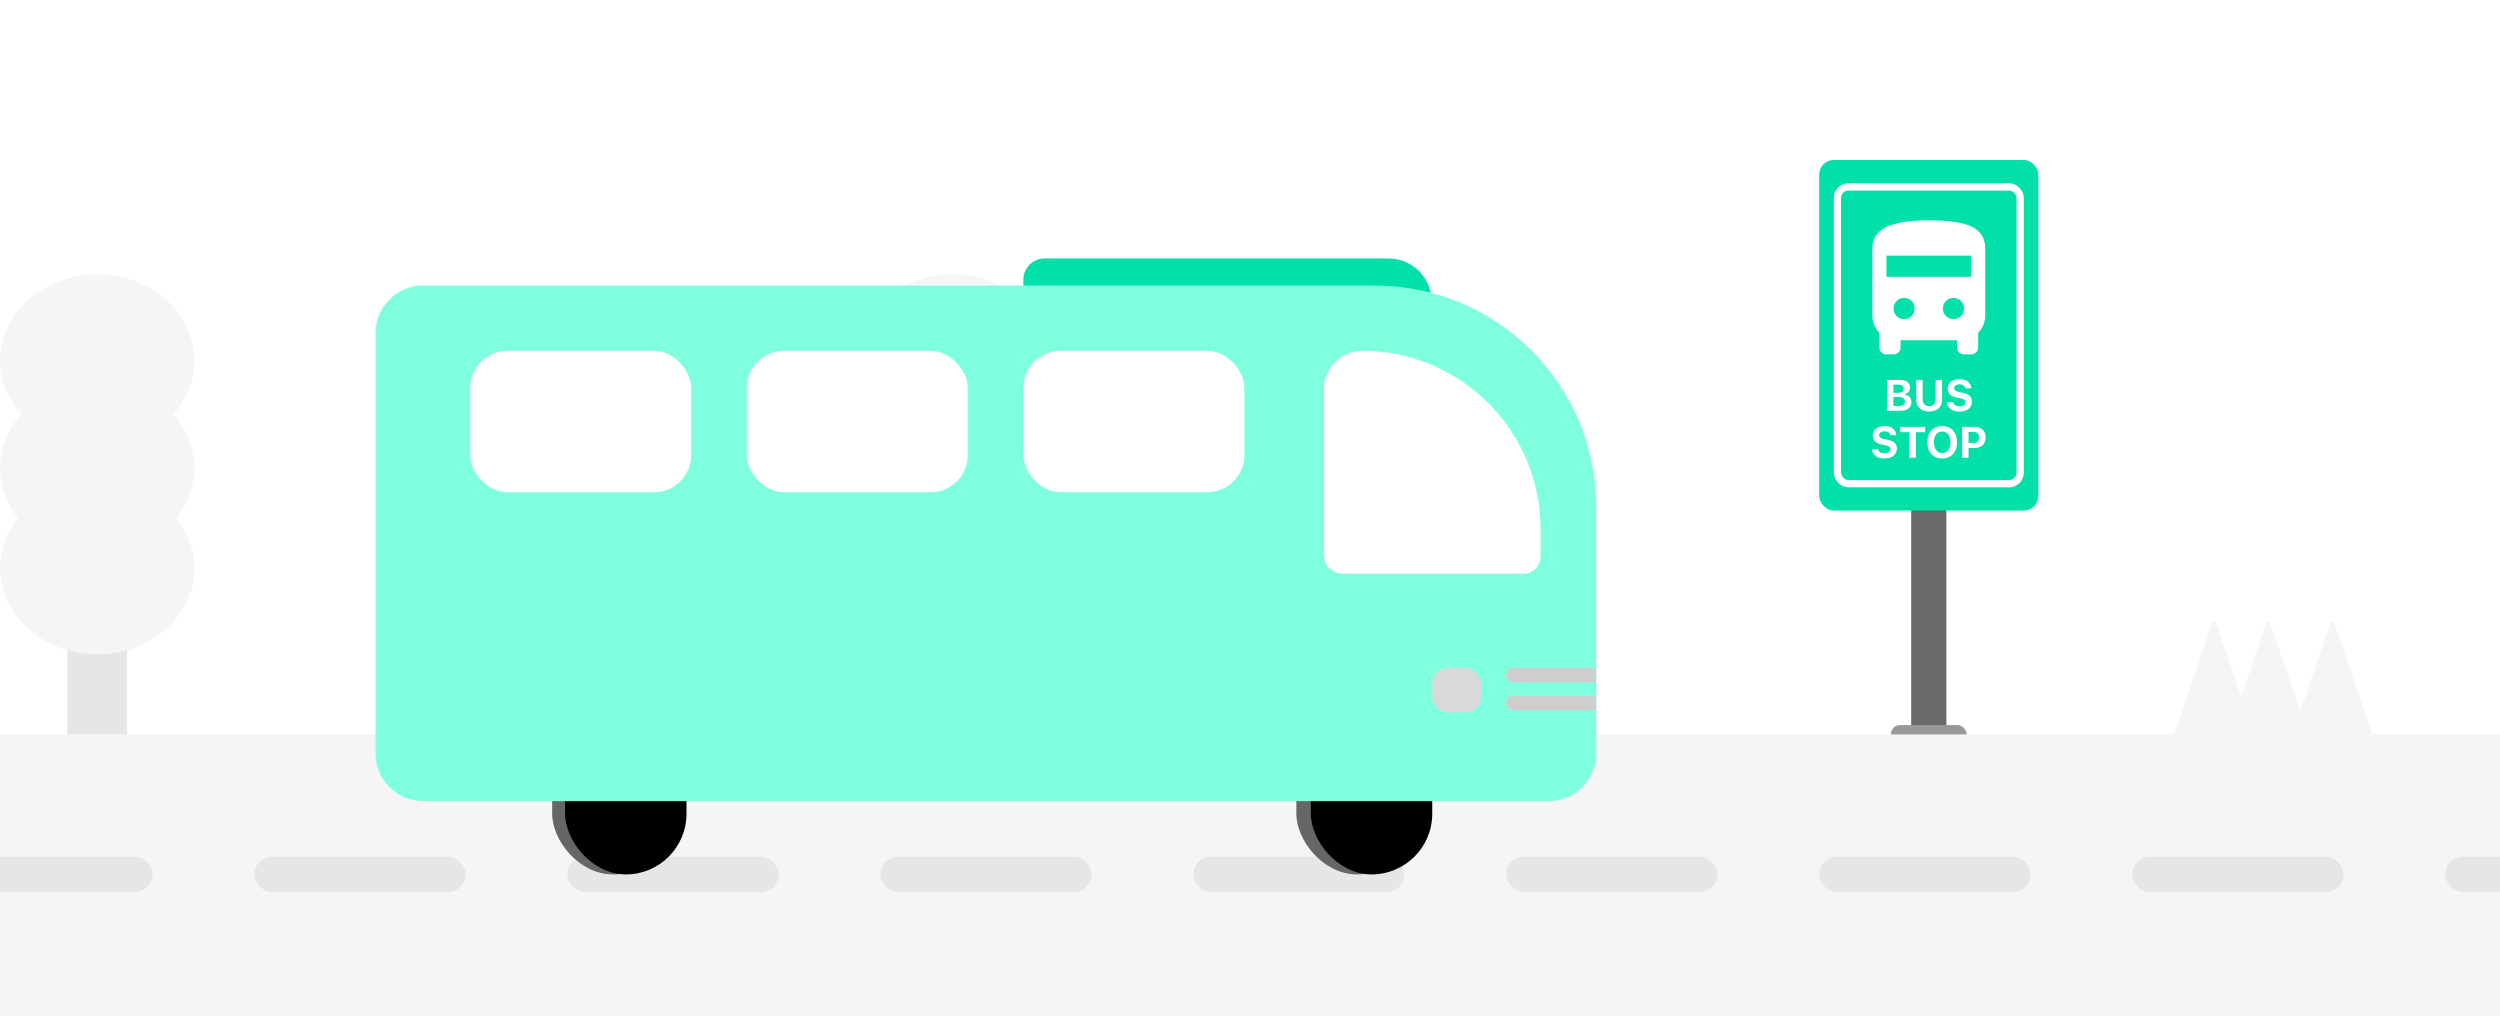 <svg width="213" height="87" viewBox="0 0 213 87" fill="none" xmlns="http://www.w3.org/2000/svg">
<rect x="0" y="0" width="213" height="87" fill="#333333" stroke="none"/>
<g clip-path="url(#clip0_9776_20575)">
<g clip-path="url(#clip1_9776_20575)">
<rect width="428" height="87" fill="white"/>
<rect x="5.734" y="52.713" width="5.098" height="10.652" fill="#E6E6E6"/>
<path d="M8.283 23.382C12.858 23.382 16.566 26.672 16.566 30.73C16.566 32.459 15.892 34.046 14.766 35.301C15.892 36.556 16.566 38.144 16.566 39.873C16.566 41.464 15.995 42.934 15.026 44.137C15.994 45.339 16.566 46.81 16.566 48.4C16.566 52.459 12.858 55.748 8.283 55.748C3.709 55.748 0 52.459 0 48.4C0 46.81 0.571 45.339 1.539 44.137C0.571 42.934 9.35671e-05 41.463 0 39.873C0 38.144 0.674 36.556 1.8 35.301C0.674 34.046 0 32.459 0 30.73C0 26.672 3.709 23.382 8.283 23.382Z" fill="#F5F5F5"/>
<rect x="78.629" y="52.713" width="5.098" height="10.652" fill="#E6E6E6"/>
<path d="M81.178 23.382C85.752 23.382 89.461 26.672 89.461 30.73C89.461 32.459 88.786 34.046 87.66 35.301C88.786 36.556 89.461 38.144 89.461 39.873C89.461 41.464 88.889 42.934 87.921 44.137C88.889 45.339 89.461 46.81 89.461 48.4C89.461 52.459 85.752 55.748 81.178 55.748C76.603 55.748 72.895 52.459 72.894 48.4C72.894 46.81 73.466 45.339 74.434 44.137C73.466 42.934 72.895 41.463 72.894 39.873C72.894 38.144 73.568 36.556 74.694 35.301C73.569 34.046 72.895 32.459 72.894 30.73C72.894 26.672 76.603 23.382 81.178 23.382Z" fill="#F5F5F5"/>
<rect x="109.559" y="52.713" width="5.098" height="10.652" fill="#E6E6E6"/>
<path d="M111.476 23.826C111.677 23.234 112.475 23.234 112.677 23.826L123.22 54.855C123.368 55.291 123.06 55.748 122.62 55.748H101.533C101.092 55.748 100.784 55.291 100.932 54.855L111.476 23.826Z" fill="#F5F5F5"/>
<path d="M188.451 53.145C188.516 52.952 188.777 52.952 188.842 53.145L192.281 63.264C192.329 63.406 192.229 63.555 192.085 63.555H185.208C185.064 63.555 184.964 63.406 185.012 63.264L188.451 53.145Z" fill="#F5F5F5"/>
<path d="M193.056 53.145C193.122 52.952 193.382 52.952 193.448 53.145L196.886 63.264C196.934 63.406 196.834 63.555 196.69 63.555H189.814C189.67 63.555 189.569 63.406 189.618 63.264L193.056 53.145Z" fill="#F5F5F5"/>
<path d="M198.525 53.145C198.59 52.952 198.851 52.952 198.917 53.145L202.355 63.264C202.403 63.406 202.303 63.555 202.159 63.555H195.282C195.139 63.555 195.038 63.406 195.086 63.264L198.525 53.145Z" fill="#F5F5F5"/>
<path d="M39.498 52.955C39.563 52.762 39.824 52.762 39.889 52.955L43.328 63.075C43.376 63.216 43.276 63.366 43.132 63.366H36.255C36.111 63.366 36.011 63.216 36.059 63.075L39.498 52.955Z" fill="#F5F5F5"/>
<path d="M44.103 52.955C44.169 52.762 44.429 52.762 44.495 52.955L47.933 63.075C47.981 63.216 47.881 63.366 47.737 63.366H40.86C40.717 63.366 40.616 63.216 40.665 63.075L44.103 52.955Z" fill="#F5F5F5"/>
<path d="M49.572 52.955C49.637 52.762 49.898 52.762 49.963 52.955L53.402 63.075C53.45 63.216 53.35 63.366 53.206 63.366H46.329C46.185 63.366 46.085 63.216 46.133 63.075L49.572 52.955Z" fill="#F5F5F5"/>
<rect x="162.832" y="33.365" width="3" height="30" fill="#696969"/>
<rect x="161.098" y="61.773" width="6.469" height="1.592" rx="0.796" fill="#999999"/>
<rect x="154.998" y="13.631" width="18.668" height="29.869" rx="1.245" fill="#00E0A8"/>
<rect x="156.548" y="15.924" width="15.57" height="25.286" rx="0.933" stroke="white" stroke-width="0.622"/>
<mask id="mask0_9776_20575" style="mask-type:alpha" maskUnits="userSpaceOnUse" x="157" y="17" width="15" height="15">
<rect x="157.115" y="17.57" width="14.429" height="14.429" fill="#D9D9D9"/>
</mask>
<g mask="url(#mask0_9776_20575)">
<path d="M160.725 30.195C160.555 30.195 160.412 30.137 160.297 30.022C160.181 29.906 160.124 29.764 160.124 29.593V28.361C159.943 28.16 159.798 27.938 159.688 27.692C159.578 27.447 159.522 27.178 159.522 26.888V21.177C159.522 20.345 159.908 19.736 160.68 19.35C161.451 18.965 162.669 18.772 164.332 18.772C166.055 18.772 167.288 18.957 168.029 19.328C168.771 19.698 169.142 20.315 169.142 21.177V26.888C169.142 27.178 169.087 27.447 168.976 27.692C168.866 27.938 168.721 28.16 168.54 28.361V29.593C168.54 29.764 168.483 29.906 168.368 30.022C168.252 30.137 168.11 30.195 167.939 30.195H167.338C167.168 30.195 167.025 30.137 166.91 30.022C166.794 29.906 166.737 29.764 166.737 29.593V28.992H161.927V29.593C161.927 29.764 161.87 29.906 161.754 30.022C161.639 30.137 161.496 30.195 161.326 30.195H160.725ZM160.725 23.581H167.939V21.778H160.725V23.581ZM162.228 27.189C162.478 27.189 162.691 27.101 162.867 26.925C163.042 26.75 163.13 26.537 163.13 26.287C163.13 26.036 163.042 25.823 162.867 25.648C162.691 25.473 162.478 25.385 162.228 25.385C161.977 25.385 161.764 25.473 161.589 25.648C161.414 25.823 161.326 26.036 161.326 26.287C161.326 26.537 161.414 26.75 161.589 26.925C161.764 27.101 161.977 27.189 162.228 27.189ZM166.436 27.189C166.687 27.189 166.9 27.101 167.075 26.925C167.25 26.75 167.338 26.537 167.338 26.287C167.338 26.036 167.25 25.823 167.075 25.648C166.9 25.473 166.687 25.385 166.436 25.385C166.186 25.385 165.973 25.473 165.797 25.648C165.622 25.823 165.534 26.036 165.534 26.287C165.534 26.537 165.622 26.75 165.797 26.925C165.973 27.101 166.186 27.189 166.436 27.189Z" fill="white"/>
</g>
<path d="M160.768 34.998V32.367H161.919C162.429 32.367 162.734 32.617 162.734 33.021V33.025C162.734 33.302 162.528 33.545 162.258 33.585V33.617C162.606 33.645 162.859 33.906 162.859 34.243V34.246C162.859 34.708 162.511 34.998 161.95 34.998H160.768ZM161.778 32.775H161.319V33.461H161.733C162.03 33.461 162.192 33.337 162.192 33.12V33.116C162.192 32.903 162.041 32.775 161.778 32.775ZM161.797 33.824H161.319V34.587H161.809C162.127 34.587 162.298 34.453 162.298 34.203V34.199C162.298 33.955 162.121 33.824 161.797 33.824ZM164.365 35.065C163.69 35.065 163.262 34.675 163.262 34.09V32.367H163.812V34.04C163.812 34.381 164.011 34.598 164.365 34.598C164.719 34.598 164.915 34.381 164.915 34.04V32.367H165.466V34.09C165.466 34.673 165.043 35.065 164.365 35.065ZM166.951 35.065C166.322 35.065 165.925 34.764 165.894 34.297L165.892 34.268H166.423L166.425 34.287C166.445 34.483 166.658 34.617 166.966 34.617C167.259 34.617 167.462 34.476 167.462 34.274V34.272C167.462 34.099 167.332 34.002 167.006 33.935L166.729 33.878C166.182 33.767 165.947 33.512 165.947 33.112V33.111C165.947 32.622 166.366 32.299 166.95 32.299C167.564 32.299 167.925 32.624 167.96 33.063L167.961 33.087H167.444L167.44 33.065C167.409 32.877 167.227 32.746 166.95 32.746C166.678 32.748 166.497 32.872 166.497 33.069V33.071C166.497 33.242 166.625 33.344 166.935 33.408L167.214 33.464C167.77 33.579 168.012 33.802 168.012 34.212V34.214C168.012 34.735 167.608 35.065 166.951 35.065ZM160.556 39.065C159.927 39.065 159.53 38.764 159.499 38.297L159.497 38.268H160.027L160.029 38.287C160.049 38.483 160.263 38.617 160.571 38.617C160.864 38.617 161.067 38.476 161.067 38.274V38.272C161.067 38.099 160.937 38.002 160.611 37.935L160.334 37.878C159.787 37.767 159.552 37.512 159.552 37.112V37.111C159.552 36.622 159.971 36.299 160.554 36.299C161.169 36.299 161.53 36.624 161.564 37.063L161.566 37.087H161.048L161.045 37.065C161.014 36.877 160.831 36.746 160.554 36.746C160.283 36.748 160.102 36.872 160.102 37.069V37.071C160.102 37.242 160.23 37.344 160.54 37.408L160.819 37.464C161.375 37.579 161.617 37.802 161.617 38.212V38.214C161.617 38.735 161.212 39.065 160.556 39.065ZM162.683 38.998V36.821H161.894V36.367H164.023V36.821H163.234V38.998H162.683ZM165.476 39.065C164.694 39.065 164.209 38.533 164.209 37.683V37.679C164.209 36.828 164.701 36.299 165.476 36.299C166.251 36.299 166.741 36.83 166.741 37.679V37.683C166.741 38.533 166.252 39.065 165.476 39.065ZM165.476 38.598C165.904 38.598 166.18 38.239 166.18 37.683V37.679C166.18 37.122 165.902 36.766 165.476 36.766C165.047 36.766 164.77 37.122 164.77 37.679V37.683C164.77 38.239 165.042 38.598 165.476 38.598ZM167.171 38.998V36.367H168.256C168.81 36.367 169.18 36.724 169.18 37.266V37.269C169.18 37.811 168.81 38.168 168.256 38.168H167.721V38.998H167.171ZM168.121 36.803H167.721V37.738H168.121C168.436 37.738 168.622 37.57 168.622 37.271V37.267C168.622 36.968 168.436 36.803 168.121 36.803Z" fill="white"/>
<rect y="62.569" width="427.68" height="24" fill="#F5F5F5"/>
<rect x="-5" y="73" width="18" height="3" rx="1.5" fill="#E6E6E6"/>
<rect x="21.667" y="73" width="18" height="3" rx="1.5" fill="#E6E6E6"/>
<rect x="48.333" y="73" width="18" height="3" rx="1.5" fill="#E6E6E6"/>
<rect x="75" y="73" width="18" height="3" rx="1.5" fill="#E6E6E6"/>
<rect x="101.667" y="73" width="18" height="3" rx="1.5" fill="#E6E6E6"/>
<rect x="128.333" y="73" width="18" height="3" rx="1.5" fill="#E6E6E6"/>
<rect x="155" y="73" width="18" height="3" rx="1.5" fill="#E6E6E6"/>
<rect x="181.667" y="73" width="18" height="3" rx="1.5" fill="#E6E6E6"/>
<rect x="208.333" y="73" width="18" height="3" rx="1.5" fill="#E6E6E6"/>
</g>
<path d="M87.189 23.829C87.189 22.832 87.998 22.024 88.994 22.024H118.309C120.329 22.024 121.966 23.661 121.966 25.681H87.189V23.829Z" fill="#00E0A8"/>
<rect x="47.046" y="62.008" width="10.345" height="12.493" rx="5.173" fill="#666666"/>
<rect x="48.145" y="62.008" width="10.345" height="12.493" rx="5.173" fill="black"/>
<rect x="110.45" y="62.008" width="10.345" height="12.493" rx="5.173" fill="#666666"/>
<rect x="111.682" y="62.008" width="10.345" height="12.493" rx="5.173" fill="black"/>
<path d="M32 28.37C32 26.138 33.81 24.328 36.043 24.328H117.134C127.553 24.328 136 32.774 136 43.193V64.212C136 66.444 134.19 68.254 131.957 68.254H36.043C33.81 68.254 32 66.444 32 64.212V28.37Z" fill="#80FFDF"/>
<path d="M112.798 33.152C112.798 31.353 114.256 29.894 116.056 29.894C124.453 29.894 131.259 36.701 131.259 45.098V47.413C131.259 48.223 130.603 48.88 129.793 48.88H114.377C113.505 48.88 112.798 48.173 112.798 47.301V33.152Z" fill="white"/>
<path d="M128.307 57.524C128.307 57.182 128.584 56.904 128.927 56.904H136V58.145H128.927C128.584 58.145 128.307 57.867 128.307 57.524Z" fill="#CFCECE"/>
<path d="M128.307 59.903C128.307 59.56 128.584 59.282 128.927 59.282H136V60.523H128.927C128.584 60.523 128.307 60.245 128.307 59.903Z" fill="#CFCECE"/>
<rect x="122.029" y="56.904" width="4.161" height="3.797" rx="1.354" fill="#D9D9D9"/>
<rect x="87.189" y="29.894" width="18.828" height="12.04" rx="3.158" fill="white"/>
<rect x="63.623" y="29.894" width="18.828" height="12.04" rx="3.158" fill="white"/>
<rect x="40.058" y="29.894" width="18.828" height="12.04" rx="3.158" fill="white"/>
</g>
<defs>
<clipPath id="clip0_9776_20575">
<rect width="213" height="87" fill="white"/>
</clipPath>
<clipPath id="clip1_9776_20575">
<rect width="428" height="87" fill="white"/>
</clipPath>
</defs>
</svg>
